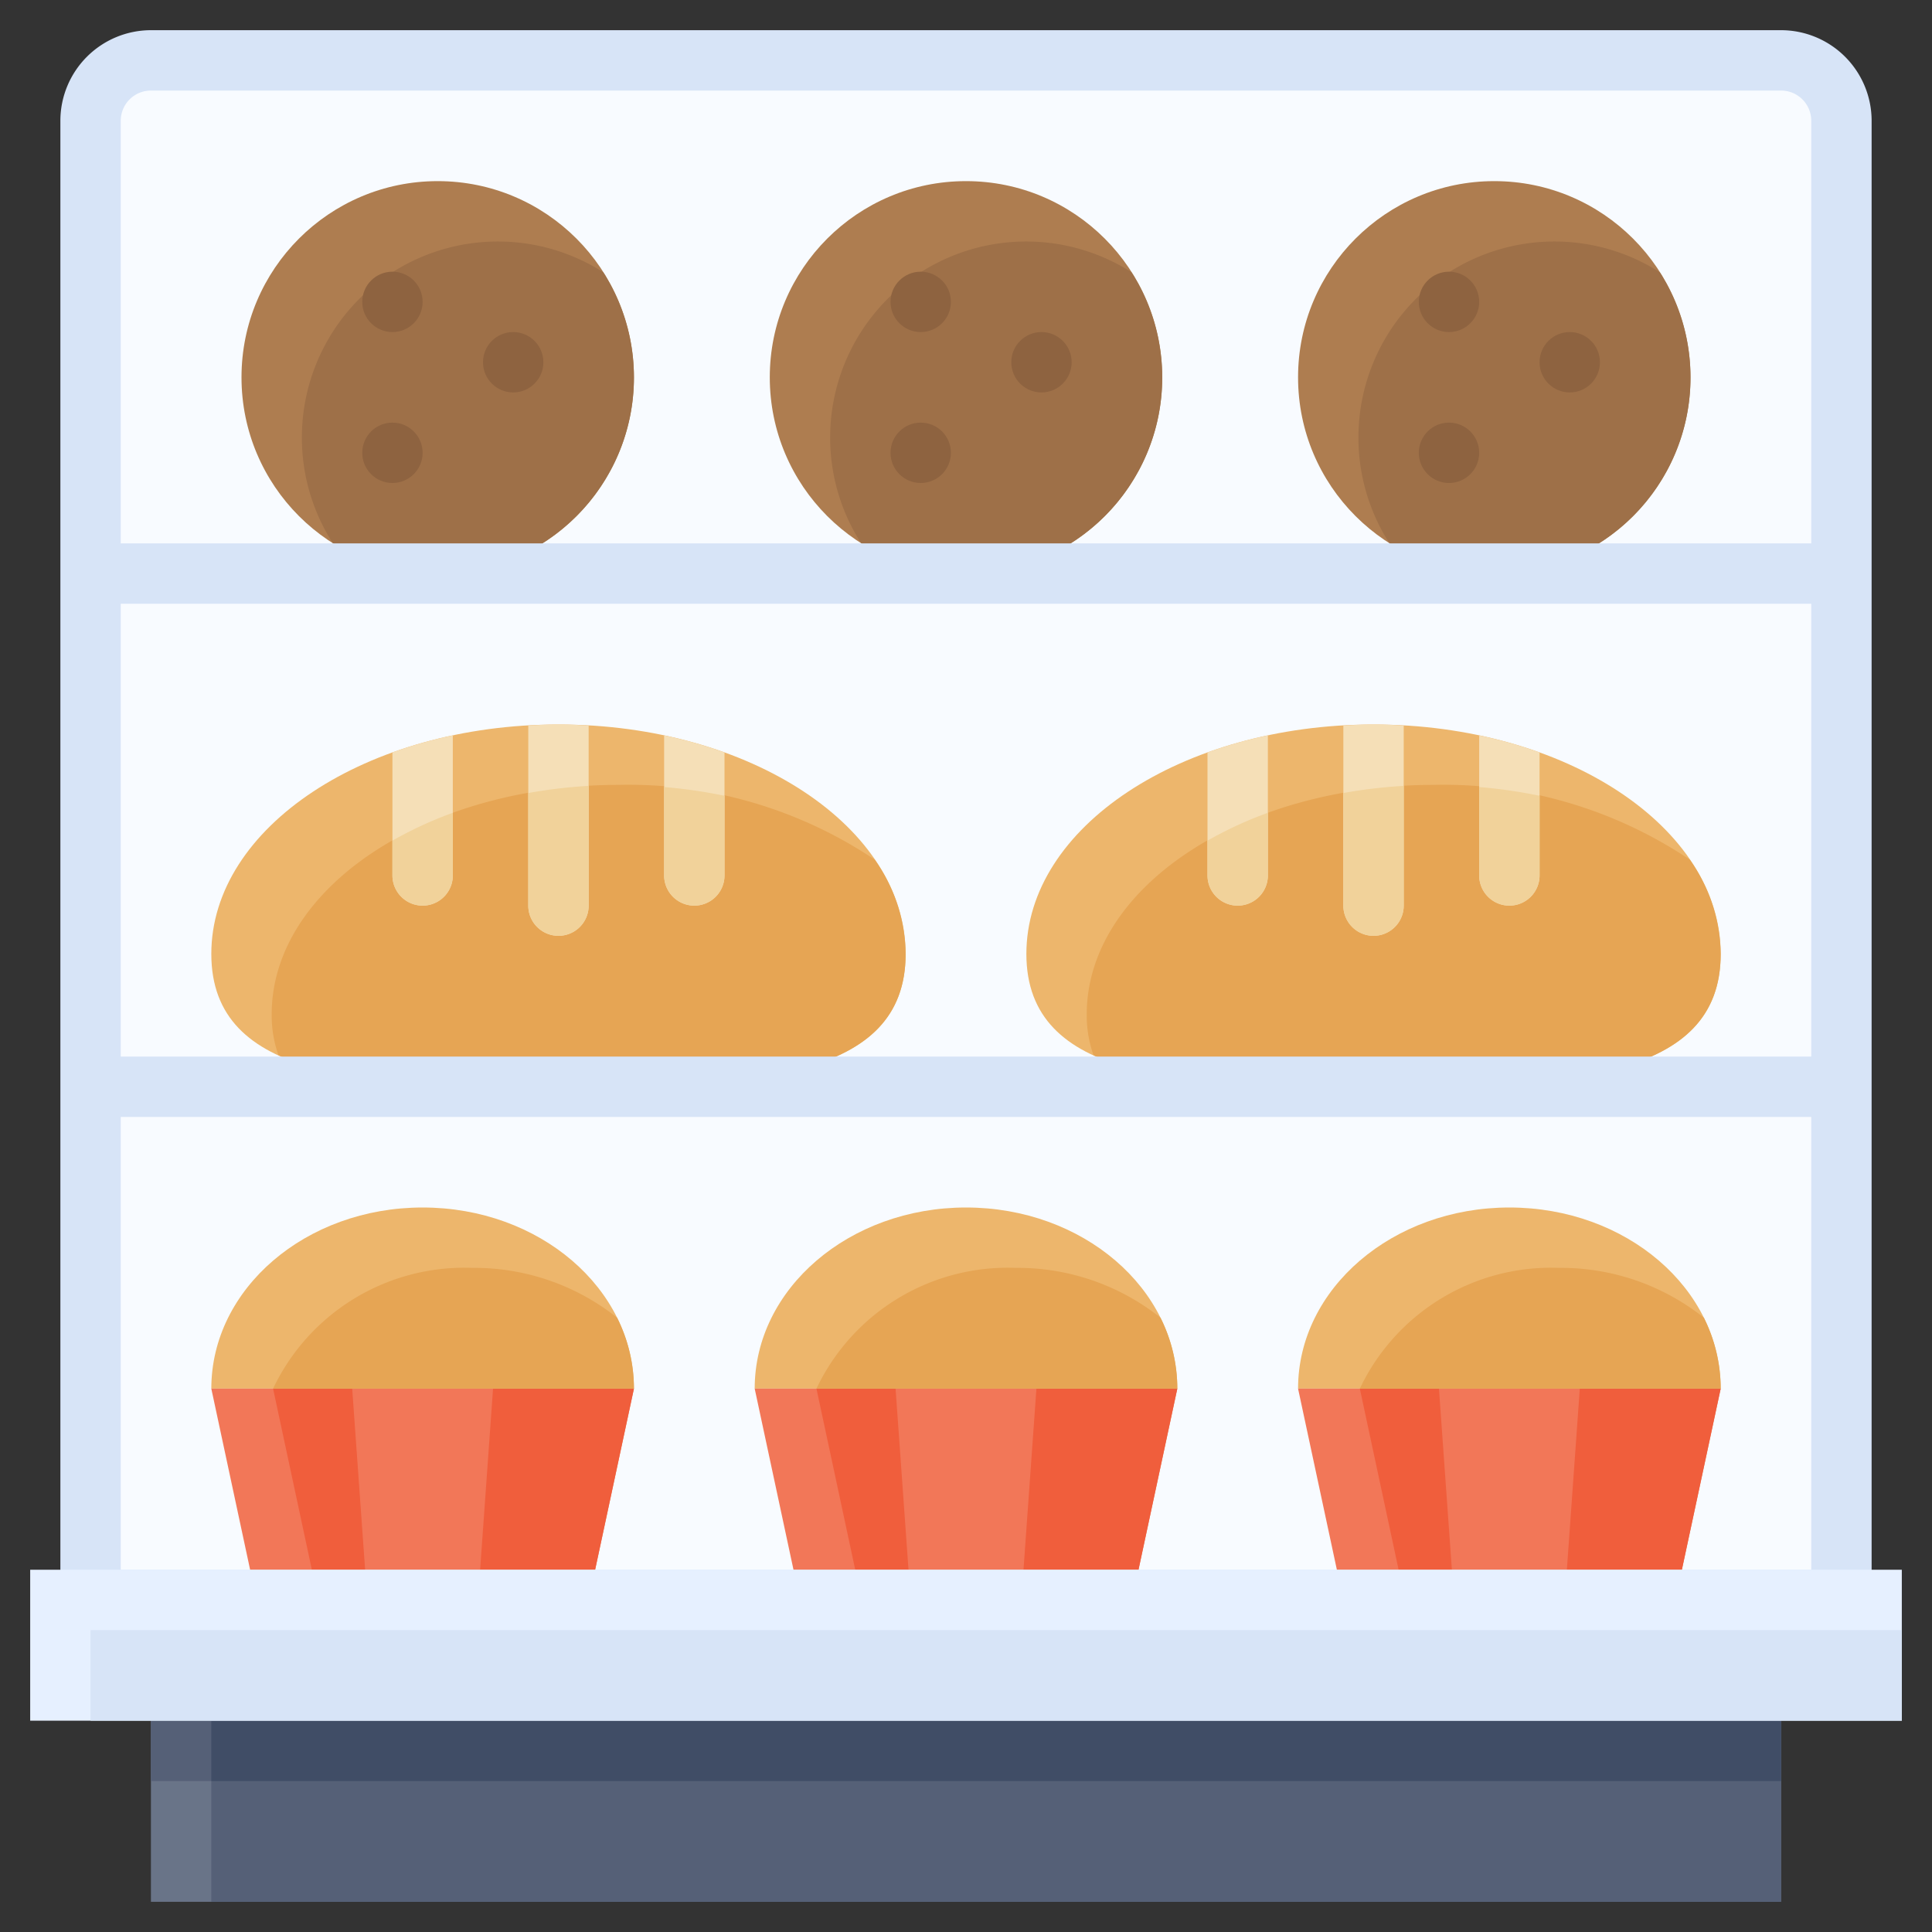 <svg viewBox="0 0 64 64" xmlns="http://www.w3.org/2000/svg"><rect x="0" y="0" width="64" height="64" fill="#333333" stroke="none"/><g><path d="M3 36h58v17H3z" fill="#f8fbff"></path><path d="M14 40c3.866 0 7 2.686 7 6H7c0-3.314 3.134-6 7-6z" fill="#edb66c"></path><path d="M7 46h14l-1.5 7h-11z" fill="#f27758"></path><path d="M21 46H9.046l1.499 7H19.5z" fill="#f05e3c"></path><path d="M11.667 46h4.666l-.5 7h-3.666z" fill="#f27758"></path><path d="M15.639 42a7.011 7.011 0 0 0-6.593 4H21a5.253 5.253 0 0 0-.558-2.35A7.601 7.601 0 0 0 15.639 42z" fill="#e6a554"></path><path d="M32 40c3.866 0 7 2.686 7 6H25c0-3.314 3.134-6 7-6z" fill="#edb66c"></path><path d="M25 46h14l-1.5 7h-11z" fill="#f27758"></path><path d="M39 46H27.046l1.499 7H37.5z" fill="#f05e3c"></path><path d="M29.667 46h4.666l-.5 7h-3.666z" fill="#f27758"></path><path d="M33.639 42a7.011 7.011 0 0 0-6.593 4H39a5.253 5.253 0 0 0-.558-2.35A7.601 7.601 0 0 0 33.639 42z" fill="#e6a554"></path><path d="M50 40c3.866 0 7 2.686 7 6H43c0-3.314 3.134-6 7-6z" fill="#edb66c"></path><path d="M43 46h14l-1.5 7h-11z" fill="#f27758"></path><path d="M57 46H45.046l1.499 7H55.5z" fill="#f05e3c"></path><path d="M47.667 46h4.666l-.5 7h-3.666z" fill="#f27758"></path><path d="M51.639 42a7.011 7.011 0 0 0-6.593 4H57a5.253 5.253 0 0 0-.558-2.35A7.601 7.601 0 0 0 51.639 42z" fill="#e6a554"></path><path d="M3 19h58v17H3z" fill="#f8fbff"></path><path d="M34 31.6c0 4.197 5.149 4.4 11.5 4.4S57 35.797 57 31.6 51.851 24 45.5 24 34 27.403 34 31.6z" fill="#edb66c"></path><path d="M57 31.6a5.502 5.502 0 0 0-1.025-3.124A14.64 14.64 0 0 0 47.5 26C41.149 26 36 29.403 36 33.6a3.94 3.94 0 0 0 .223 1.352C38.313 35.92 41.684 36 45.5 36c6.351 0 11.5-.203 11.5-4.4z" fill="#e6a554"></path><path d="M46.5 30v-5.967c-.33-.019-.662-.033-1-.033s-.67.015-1 .033V30a1 1 0 0 0 2 0z" fill="#f5dfb7"></path><path d="M44.5 26.27V30a1 1 0 0 0 2 0v-3.967a16.818 16.818 0 0 0-2 .237z" fill="#f1d29a"></path><path d="M50 30a1 1 0 0 0 1-1v-4.075a15.075 15.075 0 0 0-2-.564V29a1 1 0 0 0 1 1z" fill="#f5dfb7"></path><path d="M50 30a1 1 0 0 0 1-1v-2.639a16.6 16.6 0 0 0-2-.289V29a1 1 0 0 0 1 1z" fill="#f1d29a"></path><path d="M40 24.925V29a1 1 0 0 0 2 0v-4.639a15.075 15.075 0 0 0-2 .564z" fill="#f5dfb7"></path><path d="M40 27.847V29a1 1 0 0 0 2 0v-2.075a12.82 12.82 0 0 0-2 .922z" fill="#f1d29a"></path><path d="M7 31.6c0 4.197 5.149 4.4 11.5 4.4S30 35.797 30 31.6 24.851 24 18.5 24 7 27.403 7 31.6z" fill="#edb66c"></path><path d="M30 31.6a5.502 5.502 0 0 0-1.025-3.124A14.64 14.64 0 0 0 20.5 26C14.149 26 9 29.403 9 33.6a3.94 3.94 0 0 0 .223 1.352C11.314 35.92 14.684 36 18.5 36c6.351 0 11.5-.203 11.5-4.4z" fill="#e6a554"></path><path d="M19.5 30v-5.967c-.33-.019-.662-.033-1-.033s-.67.015-1 .033V30a1 1 0 0 0 2 0z" fill="#f5dfb7"></path><path d="M17.5 26.27V30a1 1 0 0 0 2 0v-3.967a16.818 16.818 0 0 0-2 .237z" fill="#f1d29a"></path><path d="M23 30a1 1 0 0 0 1-1v-4.075a15.075 15.075 0 0 0-2-.564V29a1 1 0 0 0 1 1z" fill="#f5dfb7"></path><path d="M23 30a1 1 0 0 0 1-1v-2.639a16.6 16.6 0 0 0-2-.289V29a1 1 0 0 0 1 1z" fill="#f1d29a"></path><path d="M13 24.925V29a1 1 0 0 0 2 0v-4.639a15.075 15.075 0 0 0-2 .564z" fill="#f5dfb7"></path><path d="M13 27.847V29a1 1 0 0 0 2 0v-2.075a12.82 12.82 0 0 0-2 .922z" fill="#f1d29a"></path><path d="M5 2h54a2 2 0 0 1 2 2v15H3V4a2 2 0 0 1 2-2z" fill="#f8fbff"></path><circle cx="14.5" cy="12.5" fill="#ae7d50" r="6.5"></circle><path d="M10 14.5a6.461 6.461 0 0 0 1.018 3.482 6.492 6.492 0 0 0 8.964-8.964A6.492 6.492 0 0 0 10 14.5z" fill="#9e7048"></path><g fill="#8e6340"><circle cx="17" cy="12" fill="#8e6340" r="1"></circle><circle cx="13" cy="10" fill="#8e6340" r="1"></circle><circle cx="13" cy="15" fill="#8e6340" r="1"></circle></g><circle cx="32" cy="12.5" fill="#ae7d50" r="6.5"></circle><path d="M27.5 14.5a6.461 6.461 0 0 0 1.018 3.482 6.492 6.492 0 0 0 8.964-8.964A6.492 6.492 0 0 0 27.5 14.5z" fill="#9e7048"></path><circle cx="34.5" cy="12" fill="#8e6340" r="1"></circle><circle cx="30.5" cy="10" fill="#8e6340" r="1"></circle><circle cx="30.5" cy="15" fill="#8e6340" r="1"></circle><circle cx="49.5" cy="12.5" fill="#ae7d50" r="6.5"></circle><path d="M45 14.5a6.461 6.461 0 0 0 1.018 3.482 6.492 6.492 0 0 0 8.964-8.964A6.492 6.492 0 0 0 45 14.5z" fill="#9e7048"></path><circle cx="52" cy="12" fill="#8e6340" r="1"></circle><circle cx="48" cy="10" fill="#8e6340" r="1"></circle><circle cx="48" cy="15" fill="#8e6340" r="1"></circle><path d="M59 1H5a3.003 3.003 0 0 0-3 3v49a1 1 0 0 0 1 1h58a1 1 0 0 0 1-1V4a3.003 3.003 0 0 0-3-3zM4 20h56v15H4zM4 4a1 1 0 0 1 1-1h54a1 1 0 0 1 1 1v14H4zm56 48H4V37h56z" fill="#d7e4f7"></path><path d="M5 57h54v6H5z" fill="#697488"></path><path d="M7 57h52v6H7z" fill="#556077"></path><path d="M5 57h54v2H5z" fill="#556077"></path><path d="M7 57h52v2H7z" fill="#404d66"></path><path d="M1 52h62v5H1z" fill="#e6f0ff"></path><path d="M3 54h60v3H3z" fill="#d7e4f7"></path></g></svg>